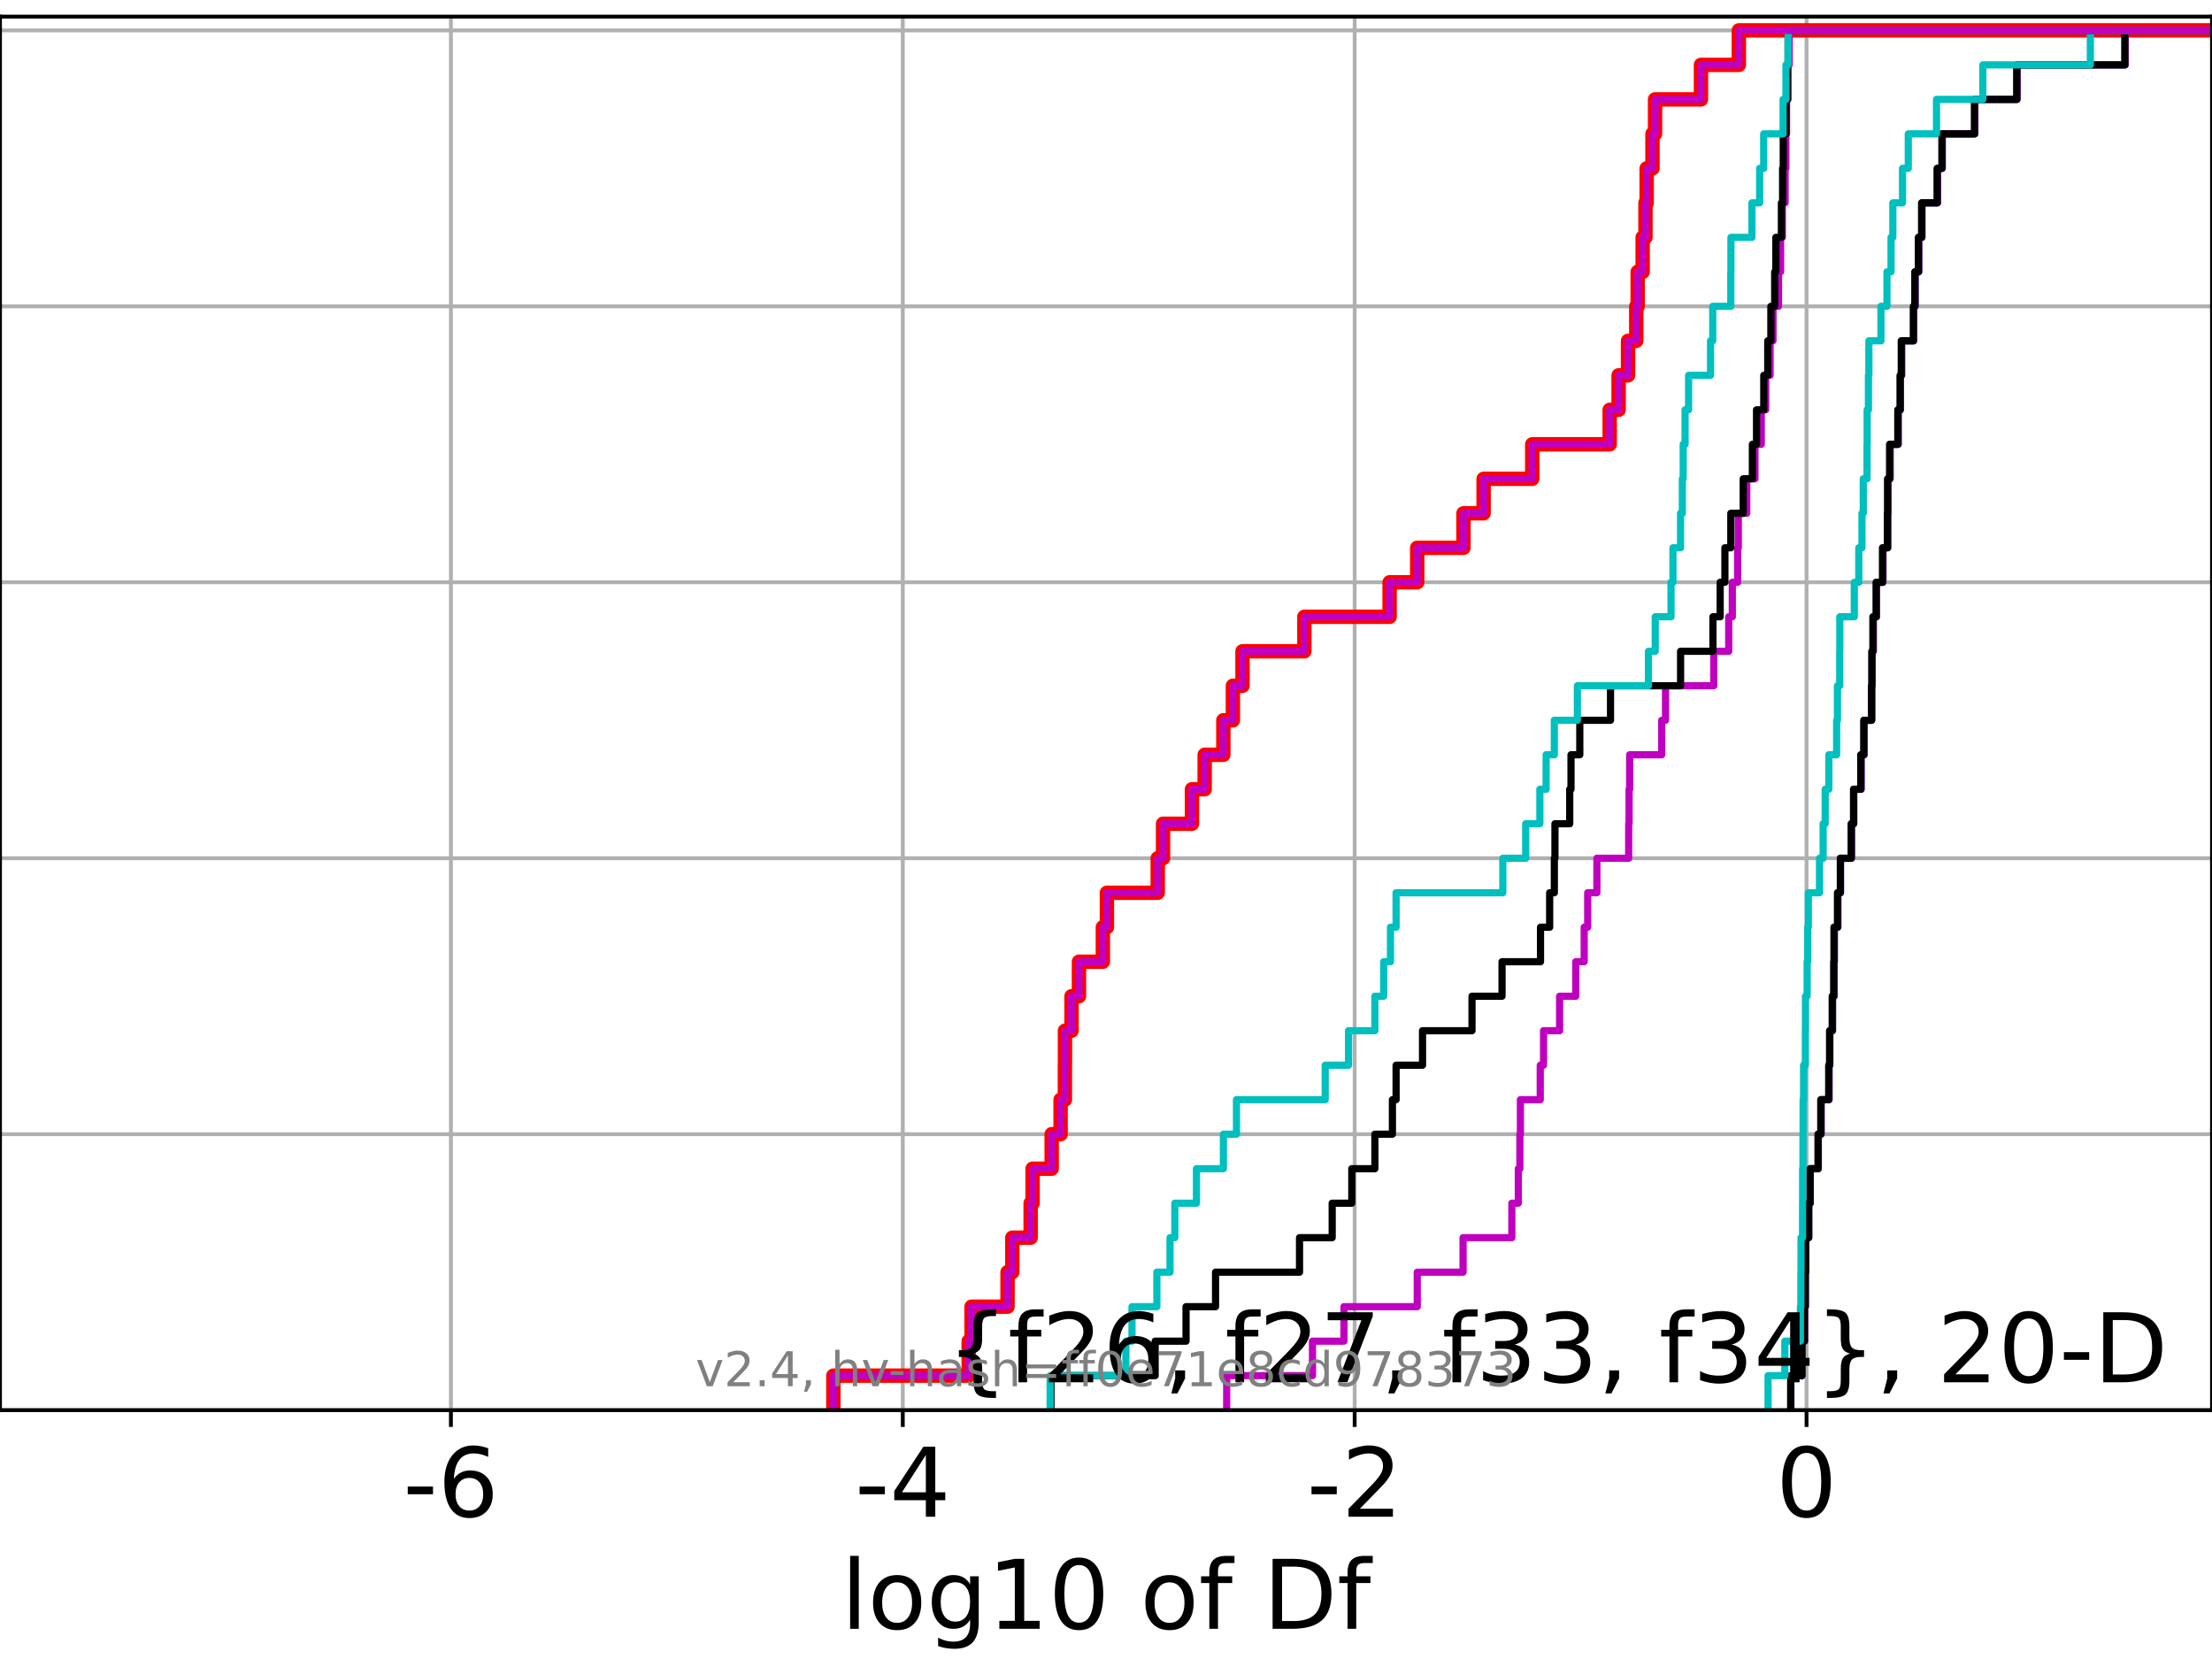 <?xml version="1.0" encoding="utf-8" standalone="no"?>
<!DOCTYPE svg PUBLIC "-//W3C//DTD SVG 1.1//EN"
  "http://www.w3.org/Graphics/SVG/1.1/DTD/svg11.dtd">
<!-- Created with matplotlib (https://matplotlib.org/) -->
<svg height="345.6pt" version="1.1" viewBox="0 0 460.8 345.6" width="460.8pt" xmlns="http://www.w3.org/2000/svg" xmlns:xlink="http://www.w3.org/1999/xlink">
 <defs>
  <style type="text/css">*{stroke-linecap:butt;stroke-linejoin:round;}</style>
 </defs>
 <g id="figure_1">
  <g id="patch_1">
   <path d="M 0 345.6 
L 460.8 345.6 
L 460.8 0 
L 0 0 
z
" style="fill:#ffffff;"/>
  </g>
  <g id="axes_1">
   <g id="patch_2">
    <path d="M 0 293.76 
L 460.8 293.76 
L 460.8 3.456 
L 0 3.456 
z
" style="fill:#ffffff;"/>
   </g>
   <g id="matplotlib.axis_1">
    <g id="xtick_1">
     <g id="line2d_1">
      <path clip-path="url(#p39ce629ccb)" d="M 93.932 293.76 
L 93.932 3.456 
" style="fill:none;stroke:#b0b0b0;stroke-linecap:square;stroke-width:0.8;"/>
     </g>
     <g id="line2d_2">
      <defs>
       <path d="M 0 0 
L 0 3.5 
" id="mcbd37dca28" style="stroke:#000000;stroke-width:0.8;"/>
      </defs>
      <g>
       <use style="stroke:#000000;stroke-width:0.8;" x="93.932" xlink:href="#mcbd37dca28" y="293.76"/>
      </g>
     </g>
     <g id="text_1">
      <!-- -6 -->
      <g transform="translate(83.962 315.957)scale(0.2 -0.2)">
       <defs>
        <path d="M 4.891 31.391 
L 31.203 31.391 
L 31.203 23.391 
L 4.891 23.391 
z
" id="DejaVuSans-45"/>
        <path d="M 33.016 40.375 
Q 26.375 40.375 22.484 35.828 
Q 18.609 31.297 18.609 23.391 
Q 18.609 15.531 22.484 10.953 
Q 26.375 6.391 33.016 6.391 
Q 39.656 6.391 43.531 10.953 
Q 47.406 15.531 47.406 23.391 
Q 47.406 31.297 43.531 35.828 
Q 39.656 40.375 33.016 40.375 
z
M 52.594 71.297 
L 52.594 62.312 
Q 48.875 64.062 45.094 64.984 
Q 41.312 65.922 37.594 65.922 
Q 27.828 65.922 22.672 59.328 
Q 17.531 52.734 16.797 39.406 
Q 19.672 43.656 24.016 45.922 
Q 28.375 48.188 33.594 48.188 
Q 44.578 48.188 50.953 41.516 
Q 57.328 34.859 57.328 23.391 
Q 57.328 12.156 50.688 5.359 
Q 44.047 -1.422 33.016 -1.422 
Q 20.359 -1.422 13.672 8.266 
Q 6.984 17.969 6.984 36.375 
Q 6.984 53.656 15.188 63.938 
Q 23.391 74.219 37.203 74.219 
Q 40.922 74.219 44.703 73.484 
Q 48.484 72.75 52.594 71.297 
z
" id="DejaVuSans-54"/>
       </defs>
       <use xlink:href="#DejaVuSans-45"/>
       <use x="36.084" xlink:href="#DejaVuSans-54"/>
      </g>
     </g>
    </g>
    <g id="xtick_2">
     <g id="line2d_3">
      <path clip-path="url(#p39ce629ccb)" d="M 188.067 293.76 
L 188.067 3.456 
" style="fill:none;stroke:#b0b0b0;stroke-linecap:square;stroke-width:0.8;"/>
     </g>
     <g id="line2d_4">
      <g>
       <use style="stroke:#000000;stroke-width:0.8;" x="188.067" xlink:href="#mcbd37dca28" y="293.76"/>
      </g>
     </g>
     <g id="text_2">
      <!-- -4 -->
      <g transform="translate(178.097 315.957)scale(0.2 -0.2)">
       <defs>
        <path d="M 37.797 64.312 
L 12.891 25.391 
L 37.797 25.391 
z
M 35.203 72.906 
L 47.609 72.906 
L 47.609 25.391 
L 58.016 25.391 
L 58.016 17.188 
L 47.609 17.188 
L 47.609 0 
L 37.797 0 
L 37.797 17.188 
L 4.891 17.188 
L 4.891 26.703 
z
" id="DejaVuSans-52"/>
       </defs>
       <use xlink:href="#DejaVuSans-45"/>
       <use x="36.084" xlink:href="#DejaVuSans-52"/>
      </g>
     </g>
    </g>
    <g id="xtick_3">
     <g id="line2d_5">
      <path clip-path="url(#p39ce629ccb)" d="M 282.202 293.76 
L 282.202 3.456 
" style="fill:none;stroke:#b0b0b0;stroke-linecap:square;stroke-width:0.8;"/>
     </g>
     <g id="line2d_6">
      <g>
       <use style="stroke:#000000;stroke-width:0.8;" x="282.202" xlink:href="#mcbd37dca28" y="293.76"/>
      </g>
     </g>
     <g id="text_3">
      <!-- -2 -->
      <g transform="translate(272.232 315.957)scale(0.2 -0.2)">
       <defs>
        <path d="M 19.188 8.297 
L 53.609 8.297 
L 53.609 0 
L 7.328 0 
L 7.328 8.297 
Q 12.938 14.109 22.625 23.891 
Q 32.328 33.688 34.812 36.531 
Q 39.547 41.844 41.422 45.531 
Q 43.312 49.219 43.312 52.781 
Q 43.312 58.594 39.234 62.25 
Q 35.156 65.922 28.609 65.922 
Q 23.969 65.922 18.812 64.312 
Q 13.672 62.703 7.812 59.422 
L 7.812 69.391 
Q 13.766 71.781 18.938 73 
Q 24.125 74.219 28.422 74.219 
Q 39.75 74.219 46.484 68.547 
Q 53.219 62.891 53.219 53.422 
Q 53.219 48.922 51.531 44.891 
Q 49.859 40.875 45.406 35.406 
Q 44.188 33.984 37.641 27.219 
Q 31.109 20.453 19.188 8.297 
z
" id="DejaVuSans-50"/>
       </defs>
       <use xlink:href="#DejaVuSans-45"/>
       <use x="36.084" xlink:href="#DejaVuSans-50"/>
      </g>
     </g>
    </g>
    <g id="xtick_4">
     <g id="line2d_7">
      <path clip-path="url(#p39ce629ccb)" d="M 376.338 293.76 
L 376.338 3.456 
" style="fill:none;stroke:#b0b0b0;stroke-linecap:square;stroke-width:0.8;"/>
     </g>
     <g id="line2d_8">
      <g>
       <use style="stroke:#000000;stroke-width:0.8;" x="376.338" xlink:href="#mcbd37dca28" y="293.76"/>
      </g>
     </g>
     <g id="text_4">
      <!-- 0 -->
      <g transform="translate(369.975 315.957)scale(0.2 -0.2)">
       <defs>
        <path d="M 31.781 66.406 
Q 24.172 66.406 20.328 58.906 
Q 16.5 51.422 16.5 36.375 
Q 16.5 21.391 20.328 13.891 
Q 24.172 6.391 31.781 6.391 
Q 39.453 6.391 43.281 13.891 
Q 47.125 21.391 47.125 36.375 
Q 47.125 51.422 43.281 58.906 
Q 39.453 66.406 31.781 66.406 
z
M 31.781 74.219 
Q 44.047 74.219 50.516 64.516 
Q 56.984 54.828 56.984 36.375 
Q 56.984 17.969 50.516 8.266 
Q 44.047 -1.422 31.781 -1.422 
Q 19.531 -1.422 13.062 8.266 
Q 6.594 17.969 6.594 36.375 
Q 6.594 54.828 13.062 64.516 
Q 19.531 74.219 31.781 74.219 
z
" id="DejaVuSans-48"/>
       </defs>
       <use xlink:href="#DejaVuSans-48"/>
      </g>
     </g>
    </g>
    <g id="text_5">
     <!-- log10 of Df -->
     <g transform="translate(175.214 339.313)scale(0.2 -0.2)">
      <defs>
       <path d="M 9.422 75.984 
L 18.406 75.984 
L 18.406 0 
L 9.422 0 
z
" id="DejaVuSans-108"/>
       <path d="M 30.609 48.391 
Q 23.391 48.391 19.188 42.75 
Q 14.984 37.109 14.984 27.297 
Q 14.984 17.484 19.156 11.844 
Q 23.344 6.203 30.609 6.203 
Q 37.797 6.203 41.984 11.859 
Q 46.188 17.531 46.188 27.297 
Q 46.188 37.016 41.984 42.703 
Q 37.797 48.391 30.609 48.391 
z
M 30.609 56 
Q 42.328 56 49.016 48.375 
Q 55.719 40.766 55.719 27.297 
Q 55.719 13.875 49.016 6.219 
Q 42.328 -1.422 30.609 -1.422 
Q 18.844 -1.422 12.172 6.219 
Q 5.516 13.875 5.516 27.297 
Q 5.516 40.766 12.172 48.375 
Q 18.844 56 30.609 56 
z
" id="DejaVuSans-111"/>
       <path d="M 45.406 27.984 
Q 45.406 37.75 41.375 43.109 
Q 37.359 48.484 30.078 48.484 
Q 22.859 48.484 18.828 43.109 
Q 14.797 37.75 14.797 27.984 
Q 14.797 18.266 18.828 12.891 
Q 22.859 7.516 30.078 7.516 
Q 37.359 7.516 41.375 12.891 
Q 45.406 18.266 45.406 27.984 
z
M 54.391 6.781 
Q 54.391 -7.172 48.188 -13.984 
Q 42 -20.797 29.203 -20.797 
Q 24.469 -20.797 20.266 -20.094 
Q 16.062 -19.391 12.109 -17.922 
L 12.109 -9.188 
Q 16.062 -11.328 19.922 -12.344 
Q 23.781 -13.375 27.781 -13.375 
Q 36.625 -13.375 41.016 -8.766 
Q 45.406 -4.156 45.406 5.172 
L 45.406 9.625 
Q 42.625 4.781 38.281 2.391 
Q 33.938 0 27.875 0 
Q 17.828 0 11.672 7.656 
Q 5.516 15.328 5.516 27.984 
Q 5.516 40.672 11.672 48.328 
Q 17.828 56 27.875 56 
Q 33.938 56 38.281 53.609 
Q 42.625 51.219 45.406 46.391 
L 45.406 54.688 
L 54.391 54.688 
z
" id="DejaVuSans-103"/>
       <path d="M 12.406 8.297 
L 28.516 8.297 
L 28.516 63.922 
L 10.984 60.406 
L 10.984 69.391 
L 28.422 72.906 
L 38.281 72.906 
L 38.281 8.297 
L 54.391 8.297 
L 54.391 0 
L 12.406 0 
z
" id="DejaVuSans-49"/>
       <path id="DejaVuSans-32"/>
       <path d="M 37.109 75.984 
L 37.109 68.5 
L 28.516 68.5 
Q 23.688 68.5 21.797 66.547 
Q 19.922 64.594 19.922 59.516 
L 19.922 54.688 
L 34.719 54.688 
L 34.719 47.703 
L 19.922 47.703 
L 19.922 0 
L 10.891 0 
L 10.891 47.703 
L 2.297 47.703 
L 2.297 54.688 
L 10.891 54.688 
L 10.891 58.5 
Q 10.891 67.625 15.141 71.797 
Q 19.391 75.984 28.609 75.984 
z
" id="DejaVuSans-102"/>
       <path d="M 19.672 64.797 
L 19.672 8.109 
L 31.594 8.109 
Q 46.688 8.109 53.688 14.938 
Q 60.688 21.781 60.688 36.531 
Q 60.688 51.172 53.688 57.984 
Q 46.688 64.797 31.594 64.797 
z
M 9.812 72.906 
L 30.078 72.906 
Q 51.266 72.906 61.172 64.094 
Q 71.094 55.281 71.094 36.531 
Q 71.094 17.672 61.125 8.828 
Q 51.172 0 30.078 0 
L 9.812 0 
z
" id="DejaVuSans-68"/>
      </defs>
      <use xlink:href="#DejaVuSans-108"/>
      <use x="27.783" xlink:href="#DejaVuSans-111"/>
      <use x="88.965" xlink:href="#DejaVuSans-103"/>
      <use x="152.441" xlink:href="#DejaVuSans-49"/>
      <use x="216.064" xlink:href="#DejaVuSans-48"/>
      <use x="279.688" xlink:href="#DejaVuSans-32"/>
      <use x="311.475" xlink:href="#DejaVuSans-111"/>
      <use x="372.656" xlink:href="#DejaVuSans-102"/>
      <use x="407.861" xlink:href="#DejaVuSans-32"/>
      <use x="439.648" xlink:href="#DejaVuSans-68"/>
      <use x="516.65" xlink:href="#DejaVuSans-102"/>
     </g>
    </g>
   </g>
   <g id="matplotlib.axis_2">
    <g id="ytick_1">
     <g id="line2d_9">
      <path clip-path="url(#p39ce629ccb)" d="M 0 293.76 
L 460.8 293.76 
" style="fill:none;stroke:#b0b0b0;stroke-linecap:square;stroke-width:0.8;"/>
     </g>
     <g id="line2d_10">
      <defs>
       <path d="M 0 0 
L -3.5 0 
" id="m588f775843" style="stroke:#000000;stroke-width:0.8;"/>
      </defs>
      <g>
       <use style="stroke:#000000;stroke-width:0.8;" x="0" xlink:href="#m588f775843" y="293.76"/>
      </g>
     </g>
    </g>
    <g id="ytick_2">
     <g id="line2d_11">
      <path clip-path="url(#p39ce629ccb)" d="M 0 236.274 
L 460.8 236.274 
" style="fill:none;stroke:#b0b0b0;stroke-linecap:square;stroke-width:0.8;"/>
     </g>
     <g id="line2d_12">
      <g>
       <use style="stroke:#000000;stroke-width:0.8;" x="0" xlink:href="#m588f775843" y="236.274"/>
      </g>
     </g>
    </g>
    <g id="ytick_3">
     <g id="line2d_13">
      <path clip-path="url(#p39ce629ccb)" d="M 0 178.788 
L 460.8 178.788 
" style="fill:none;stroke:#b0b0b0;stroke-linecap:square;stroke-width:0.8;"/>
     </g>
     <g id="line2d_14">
      <g>
       <use style="stroke:#000000;stroke-width:0.8;" x="0" xlink:href="#m588f775843" y="178.788"/>
      </g>
     </g>
    </g>
    <g id="ytick_4">
     <g id="line2d_15">
      <path clip-path="url(#p39ce629ccb)" d="M 0 121.302 
L 460.8 121.302 
" style="fill:none;stroke:#b0b0b0;stroke-linecap:square;stroke-width:0.8;"/>
     </g>
     <g id="line2d_16">
      <g>
       <use style="stroke:#000000;stroke-width:0.8;" x="0" xlink:href="#m588f775843" y="121.302"/>
      </g>
     </g>
    </g>
    <g id="ytick_5">
     <g id="line2d_17">
      <path clip-path="url(#p39ce629ccb)" d="M 0 63.816 
L 460.8 63.816 
" style="fill:none;stroke:#b0b0b0;stroke-linecap:square;stroke-width:0.8;"/>
     </g>
     <g id="line2d_18">
      <g>
       <use style="stroke:#000000;stroke-width:0.8;" x="0" xlink:href="#m588f775843" y="63.816"/>
      </g>
     </g>
    </g>
    <g id="ytick_6">
     <g id="line2d_19">
      <path clip-path="url(#p39ce629ccb)" d="M 0 6.33 
L 460.8 6.33 
" style="fill:none;stroke:#b0b0b0;stroke-linecap:square;stroke-width:0.8;"/>
     </g>
     <g id="line2d_20">
      <g>
       <use style="stroke:#000000;stroke-width:0.8;" x="0" xlink:href="#m588f775843" y="6.33"/>
      </g>
     </g>
    </g>
   </g>
   <g id="line2d_21">
    <path clip-path="url(#p39ce629ccb)" d="M 173.604 293.76 
L 173.604 286.574 
L 201.796 286.574 
L 201.796 279.389 
L 202.399 279.389 
L 202.399 272.203 
L 209.89 272.203 
L 209.89 265.017 
L 210.881 265.017 
L 210.881 257.831 
L 214.704 257.831 
L 214.704 250.646 
L 215.108 250.646 
L 215.108 243.46 
L 219.082 243.46 
L 219.082 236.274 
L 220.942 236.274 
L 220.942 229.088 
L 221.837 229.088 
L 221.837 221.903 
L 221.851 221.903 
L 221.851 214.717 
L 223.219 214.717 
L 223.219 207.531 
L 224.769 207.531 
L 224.769 200.345 
L 229.746 200.345 
L 229.746 193.16 
L 230.589 193.16 
L 230.589 185.974 
L 241.18 185.974 
L 241.18 178.788 
L 242.283 178.788 
L 242.283 171.602 
L 248.307 171.602 
L 248.307 164.417 
L 250.955 164.417 
L 250.955 157.231 
L 254.845 157.231 
L 254.845 150.045 
L 256.835 150.045 
L 256.835 142.859 
L 258.838 142.859 
L 258.838 135.674 
L 271.727 135.674 
L 271.727 128.488 
L 289.483 128.488 
L 289.483 121.302 
L 295.231 121.302 
L 295.231 114.116 
L 304.869 114.116 
L 304.869 106.931 
L 309.063 106.931 
L 309.063 99.745 
L 319.193 99.745 
L 319.193 92.559 
L 335.329 92.559 
L 335.329 85.373 
L 337.189 85.373 
L 337.189 78.188 
L 339.154 78.188 
L 339.154 71.002 
L 340.861 71.002 
L 340.861 63.816 
L 341.159 63.816 
L 341.159 56.63 
L 342.196 56.63 
L 342.196 49.445 
L 342.784 49.445 
L 342.784 42.259 
L 343.032 42.259 
L 343.032 35.073 
L 344.239 35.073 
L 344.239 27.888 
L 344.778 27.888 
L 344.778 20.702 
L 354.343 20.702 
L 354.343 13.516 
L 362.234 13.516 
L 362.234 6.33 
L 362.234 6.33 
L 362.234 6.33 
L 460.8 6.33 
" style="fill:none;stroke:#ff0000;stroke-linecap:square;stroke-width:3;"/>
   </g>
   <g id="line2d_22">
    <path clip-path="url(#p39ce629ccb)" d="M 373.069 293.76 
L 373.069 286.574 
L 375.378 286.574 
L 375.378 279.389 
L 375.927 279.389 
L 375.927 272.203 
L 376.074 272.203 
L 376.074 265.017 
L 376.167 265.017 
L 376.167 257.831 
L 376.781 257.831 
L 376.781 250.646 
L 377.102 250.646 
L 377.102 243.46 
L 378.781 243.46 
L 378.781 236.274 
L 379.38 236.274 
L 379.38 229.088 
L 381.024 229.088 
L 381.024 221.903 
L 381.185 221.903 
L 381.185 214.717 
L 381.753 214.717 
L 381.753 207.531 
L 382.098 207.531 
L 382.098 200.345 
L 382.129 200.345 
L 382.129 193.16 
L 382.86 193.16 
L 382.86 185.974 
L 383.405 185.974 
L 383.405 178.788 
L 385.686 178.788 
L 385.686 171.602 
L 386.17 171.602 
L 386.17 164.417 
L 387.71 164.417 
L 387.71 157.231 
L 388.348 157.231 
L 388.348 150.045 
L 389.897 150.045 
L 389.897 142.859 
L 389.988 142.859 
L 389.988 135.674 
L 390.24 135.674 
L 390.24 128.488 
L 390.921 128.488 
L 390.921 121.302 
L 392.253 121.302 
L 392.253 114.116 
L 393.255 114.116 
L 393.255 106.931 
L 393.32 106.931 
L 393.32 99.745 
L 393.745 99.745 
L 393.745 92.559 
L 395.442 92.559 
L 395.442 85.373 
L 395.903 85.373 
L 395.903 78.188 
L 396.143 78.188 
L 396.143 71.002 
L 398.665 71.002 
L 398.665 63.816 
L 398.952 63.816 
L 398.952 56.63 
L 399.711 56.63 
L 399.711 49.445 
L 400.382 49.445 
L 400.382 42.259 
L 403.622 42.259 
L 403.622 35.073 
L 404.609 35.073 
L 404.609 27.888 
L 411.399 27.888 
L 411.399 20.702 
L 420.202 20.702 
L 420.202 13.516 
L 442.718 13.516 
L 442.718 6.33 
L 442.718 6.33 
L 442.718 6.33 
L 460.8 6.33 
" style="fill:none;stroke:#00bfbf;stroke-linecap:square;stroke-width:1.5;"/>
   </g>
   <g id="line2d_23">
    <path clip-path="url(#p39ce629ccb)" d="M 373.069 293.76 
L 373.069 286.574 
L 375.378 286.574 
L 375.378 279.389 
L 375.927 279.389 
L 375.927 272.203 
L 376.074 272.203 
L 376.074 265.017 
L 376.167 265.017 
L 376.167 257.831 
L 376.781 257.831 
L 376.781 250.646 
L 377.102 250.646 
L 377.102 243.46 
L 378.781 243.46 
L 378.781 236.274 
L 379.38 236.274 
L 379.38 229.088 
L 381.024 229.088 
L 381.024 221.903 
L 381.185 221.903 
L 381.185 214.717 
L 381.753 214.717 
L 381.753 207.531 
L 382.098 207.531 
L 382.098 200.345 
L 382.129 200.345 
L 382.129 193.16 
L 382.86 193.16 
L 382.86 185.974 
L 383.405 185.974 
L 383.405 178.788 
L 385.686 178.788 
L 385.686 171.602 
L 386.17 171.602 
L 386.17 164.417 
L 387.71 164.417 
L 387.71 157.231 
L 388.348 157.231 
L 388.348 150.045 
L 389.897 150.045 
L 389.897 142.859 
L 389.988 142.859 
L 389.988 135.674 
L 390.24 135.674 
L 390.24 128.488 
L 390.921 128.488 
L 390.921 121.302 
L 392.253 121.302 
L 392.253 114.116 
L 393.255 114.116 
L 393.255 106.931 
L 393.32 106.931 
L 393.32 99.745 
L 393.745 99.745 
L 393.745 92.559 
L 395.442 92.559 
L 395.442 85.373 
L 395.903 85.373 
L 395.903 78.188 
L 396.143 78.188 
L 396.143 71.002 
L 398.665 71.002 
L 398.665 63.816 
L 398.952 63.816 
L 398.952 56.63 
L 399.711 56.63 
L 399.711 49.445 
L 400.382 49.445 
L 400.382 42.259 
L 403.622 42.259 
L 403.622 35.073 
L 404.609 35.073 
L 404.609 27.888 
L 411.399 27.888 
L 411.399 20.702 
L 420.202 20.702 
L 420.202 13.516 
L 442.718 13.516 
L 442.718 6.33 
L 442.718 6.33 
L 442.718 6.33 
L 460.8 6.33 
" style="fill:none;stroke:#bf00bf;stroke-linecap:square;stroke-width:1.5;"/>
   </g>
   <g id="line2d_24">
    <path clip-path="url(#p39ce629ccb)" d="M 373.036 293.76 
L 373.036 286.574 
L 375.376 286.574 
L 375.376 279.389 
L 375.892 279.389 
L 375.892 272.203 
L 376.068 272.203 
L 376.068 265.017 
L 376.16 265.017 
L 376.16 257.831 
L 376.779 257.831 
L 376.779 250.646 
L 377.096 250.646 
L 377.096 243.46 
L 378.73 243.46 
L 378.73 236.274 
L 379.299 236.274 
L 379.299 229.088 
L 380.95 229.088 
L 380.95 221.903 
L 381.138 221.903 
L 381.138 214.717 
L 381.68 214.717 
L 381.68 207.531 
L 381.992 207.531 
L 381.992 200.345 
L 382.049 200.345 
L 382.049 193.16 
L 382.781 193.16 
L 382.781 185.974 
L 383.376 185.974 
L 383.376 178.788 
L 385.649 178.788 
L 385.649 171.602 
L 386.128 171.602 
L 386.128 164.417 
L 387.629 164.417 
L 387.629 157.231 
L 388.256 157.231 
L 388.256 150.045 
L 389.887 150.045 
L 389.887 142.859 
L 389.95 142.859 
L 389.95 135.674 
L 390.157 135.674 
L 390.157 128.488 
L 390.837 128.488 
L 390.837 121.302 
L 392.159 121.302 
L 392.159 114.116 
L 393.185 114.116 
L 393.185 106.931 
L 393.22 106.931 
L 393.22 99.745 
L 393.637 99.745 
L 393.637 92.559 
L 395.347 92.559 
L 395.347 85.373 
L 395.829 85.373 
L 395.829 78.188 
L 396.067 78.188 
L 396.067 71.002 
L 398.594 71.002 
L 398.594 63.816 
L 398.901 63.816 
L 398.901 56.63 
L 399.646 56.63 
L 399.646 49.445 
L 400.303 49.445 
L 400.303 42.259 
L 403.546 42.259 
L 403.546 35.073 
L 404.533 35.073 
L 404.533 27.888 
L 411.314 27.888 
L 411.314 20.702 
L 420.125 20.702 
L 420.125 13.516 
L 442.644 13.516 
L 442.644 6.33 
L 442.644 6.33 
L 442.644 6.33 
L 460.8 6.33 
" style="fill:none;stroke:#000000;stroke-linecap:square;stroke-width:1.5;"/>
   </g>
   <g id="line2d_25">
    <path clip-path="url(#p39ce629ccb)" d="M 368.321 293.76 
L 368.321 286.574 
L 371.814 286.574 
L 371.814 279.389 
L 375.058 279.389 
L 375.058 272.203 
L 375.159 272.203 
L 375.159 265.017 
L 375.188 265.017 
L 375.188 257.831 
L 375.505 257.831 
L 375.505 250.646 
L 375.517 250.646 
L 375.517 243.46 
L 375.593 243.46 
L 375.593 236.274 
L 375.619 236.274 
L 375.619 229.088 
L 375.718 229.088 
L 375.718 221.903 
L 376.09 221.903 
L 376.09 214.717 
L 376.11 214.717 
L 376.11 207.531 
L 376.458 207.531 
L 376.458 200.345 
L 376.591 200.345 
L 376.591 193.16 
L 376.707 193.16 
L 376.707 185.974 
L 379.039 185.974 
L 379.039 178.788 
L 379.791 178.788 
L 379.791 171.602 
L 380.219 171.602 
L 380.219 164.417 
L 380.979 164.417 
L 380.979 157.231 
L 382.604 157.231 
L 382.604 150.045 
L 382.776 150.045 
L 382.776 142.859 
L 383.243 142.859 
L 383.243 135.674 
L 383.271 135.674 
L 383.271 128.488 
L 386.286 128.488 
L 386.286 121.302 
L 387.221 121.302 
L 387.221 114.116 
L 387.884 114.116 
L 387.884 106.931 
L 388.153 106.931 
L 388.153 99.745 
L 388.936 99.745 
L 388.936 92.559 
L 388.966 92.559 
L 388.966 85.373 
L 389.227 85.373 
L 389.227 78.188 
L 389.319 78.188 
L 389.319 71.002 
L 391.835 71.002 
L 391.835 63.816 
L 393.089 63.816 
L 393.089 56.63 
L 393.942 56.63 
L 393.942 49.445 
L 394.314 49.445 
L 394.314 42.259 
L 396.33 42.259 
L 396.33 35.073 
L 397.529 35.073 
L 397.529 27.888 
L 403.414 27.888 
L 403.414 20.702 
L 413.061 20.702 
L 413.061 13.516 
L 435.463 13.516 
L 435.463 6.33 
L 435.463 6.33 
L 435.463 6.33 
L 460.8 6.33 
" style="fill:none;stroke:#00bfbf;stroke-linecap:square;stroke-width:1.5;"/>
   </g>
   <g id="line2d_26">
    <path clip-path="url(#p39ce629ccb)" d="M 255.542 293.76 
L 255.542 286.574 
L 273.414 286.574 
L 273.414 279.389 
L 279.971 279.389 
L 279.971 272.203 
L 295.239 272.203 
L 295.239 265.017 
L 304.787 265.017 
L 304.787 257.831 
L 314.946 257.831 
L 314.946 250.646 
L 316.293 250.646 
L 316.293 243.46 
L 316.621 243.46 
L 316.621 236.274 
L 316.726 236.274 
L 316.726 229.088 
L 320.862 229.088 
L 320.862 221.903 
L 321.55 221.903 
L 321.55 214.717 
L 324.893 214.717 
L 324.893 207.531 
L 328.26 207.531 
L 328.26 200.345 
L 330.016 200.345 
L 330.016 193.16 
L 330.747 193.16 
L 330.747 185.974 
L 332.662 185.974 
L 332.662 178.788 
L 339.282 178.788 
L 339.282 171.602 
L 339.367 171.602 
L 339.367 164.417 
L 339.492 164.417 
L 339.492 157.231 
L 346.17 157.231 
L 346.17 150.045 
L 346.958 150.045 
L 346.958 142.859 
L 357.009 142.859 
L 357.009 135.674 
L 360.125 135.674 
L 360.125 128.488 
L 360.873 128.488 
L 360.873 121.302 
L 361.988 121.302 
L 361.988 114.116 
L 362.123 114.116 
L 362.123 106.931 
L 363.882 106.931 
L 363.882 99.745 
L 365.597 99.745 
L 365.597 92.559 
L 366.906 92.559 
L 366.906 85.373 
L 367.832 85.373 
L 367.832 78.188 
L 368.738 78.188 
L 368.738 71.002 
L 369.348 71.002 
L 369.348 63.816 
L 370.497 63.816 
L 370.497 56.63 
L 370.932 56.63 
L 370.932 49.445 
L 371.298 49.445 
L 371.298 42.259 
L 371.872 42.259 
L 371.872 35.073 
L 372.035 35.073 
L 372.035 27.888 
L 372.173 27.888 
L 372.173 20.702 
L 372.474 20.702 
L 372.474 13.516 
L 372.711 13.516 
L 372.711 6.33 
L 372.711 6.33 
L 372.711 6.33 
L 460.8 6.33 
" style="fill:none;stroke:#bf00bf;stroke-linecap:square;stroke-width:1.5;"/>
   </g>
   <g id="line2d_27">
    <path clip-path="url(#p39ce629ccb)" d="M 218.934 293.76 
L 218.934 286.574 
L 240.636 286.574 
L 240.636 279.389 
L 247.078 279.389 
L 247.078 272.203 
L 253.219 272.203 
L 253.219 265.017 
L 270.715 265.017 
L 270.715 257.831 
L 277.519 257.831 
L 277.519 250.646 
L 281.603 250.646 
L 281.603 243.46 
L 286.414 243.46 
L 286.414 236.274 
L 290.067 236.274 
L 290.067 229.088 
L 290.831 229.088 
L 290.831 221.903 
L 296.34 221.903 
L 296.34 214.717 
L 306.646 214.717 
L 306.646 207.531 
L 312.901 207.531 
L 312.901 200.345 
L 320.918 200.345 
L 320.918 193.16 
L 322.823 193.16 
L 322.823 185.974 
L 323.799 185.974 
L 323.799 178.788 
L 323.925 178.788 
L 323.925 171.602 
L 327.002 171.602 
L 327.002 164.417 
L 327.268 164.417 
L 327.268 157.231 
L 329.1 157.231 
L 329.1 150.045 
L 335.499 150.045 
L 335.499 142.859 
L 350.097 142.859 
L 350.097 135.674 
L 356.837 135.674 
L 356.837 128.488 
L 358.343 128.488 
L 358.343 121.302 
L 359.328 121.302 
L 359.328 114.116 
L 360.561 114.116 
L 360.561 106.931 
L 363.144 106.931 
L 363.144 99.745 
L 365.052 99.745 
L 365.052 92.559 
L 365.919 92.559 
L 365.919 85.373 
L 367.426 85.373 
L 367.426 78.188 
L 368.255 78.188 
L 368.255 71.002 
L 368.903 71.002 
L 368.903 63.816 
L 369.701 63.816 
L 369.701 56.63 
L 369.946 56.63 
L 369.946 49.445 
L 371.1 49.445 
L 371.1 42.259 
L 371.348 42.259 
L 371.348 35.073 
L 371.484 35.073 
L 371.484 27.888 
L 372.055 27.888 
L 372.055 20.702 
L 372.364 20.702 
L 372.364 13.516 
L 372.495 13.516 
L 372.495 6.33 
L 372.495 6.33 
L 372.495 6.33 
L 460.8 6.33 
" style="fill:none;stroke:#000000;stroke-linecap:square;stroke-width:1.5;"/>
   </g>
   <g id="line2d_28">
    <path clip-path="url(#p39ce629ccb)" d="M 218.762 293.76 
L 218.762 286.574 
L 234.541 286.574 
L 234.541 279.389 
L 235.816 279.389 
L 235.816 272.203 
L 240.996 272.203 
L 240.996 265.017 
L 243.738 265.017 
L 243.738 257.831 
L 244.739 257.831 
L 244.739 250.646 
L 249.243 250.646 
L 249.243 243.46 
L 254.857 243.46 
L 254.857 236.274 
L 257.582 236.274 
L 257.582 229.088 
L 276.062 229.088 
L 276.062 221.903 
L 280.926 221.903 
L 280.926 214.717 
L 286.409 214.717 
L 286.409 207.531 
L 288.248 207.531 
L 288.248 200.345 
L 289.66 200.345 
L 289.66 193.16 
L 290.831 193.16 
L 290.831 185.974 
L 313.067 185.974 
L 313.067 178.788 
L 317.831 178.788 
L 317.831 171.602 
L 320.784 171.602 
L 320.784 164.417 
L 322.089 164.417 
L 322.089 157.231 
L 323.793 157.231 
L 323.793 150.045 
L 328.6 150.045 
L 328.6 142.859 
L 343.401 142.859 
L 343.401 135.674 
L 344.814 135.674 
L 344.814 128.488 
L 348.105 128.488 
L 348.105 121.302 
L 348.511 121.302 
L 348.511 114.116 
L 350.09 114.116 
L 350.09 106.931 
L 350.465 106.931 
L 350.465 99.745 
L 350.641 99.745 
L 350.641 92.559 
L 351.028 92.559 
L 351.028 85.373 
L 351.765 85.373 
L 351.765 78.188 
L 356.335 78.188 
L 356.335 71.002 
L 356.797 71.002 
L 356.797 63.816 
L 360.559 63.816 
L 360.559 56.63 
L 360.59 56.63 
L 360.59 49.445 
L 364.962 49.445 
L 364.962 42.259 
L 366.567 42.259 
L 366.567 35.073 
L 367.404 35.073 
L 367.404 27.888 
L 371.45 27.888 
L 371.45 20.702 
L 372.055 20.702 
L 372.055 13.516 
L 372.495 13.516 
L 372.495 6.33 
L 372.495 6.33 
L 372.495 6.33 
L 460.8 6.33 
" style="fill:none;stroke:#00bfbf;stroke-linecap:square;stroke-width:1.5;"/>
   </g>
   <g id="line2d_29">
    <path clip-path="url(#p39ce629ccb)" d="M 173.604 293.76 
L 173.604 286.574 
L 201.796 286.574 
L 201.796 279.389 
L 202.399 279.389 
L 202.399 272.203 
L 209.89 272.203 
L 209.89 265.017 
L 210.881 265.017 
L 210.881 257.831 
L 214.704 257.831 
L 214.704 250.646 
L 215.108 250.646 
L 215.108 243.46 
L 219.082 243.46 
L 219.082 236.274 
L 220.942 236.274 
L 220.942 229.088 
L 221.837 229.088 
L 221.837 221.903 
L 221.851 221.903 
L 221.851 214.717 
L 223.219 214.717 
L 223.219 207.531 
L 224.769 207.531 
L 224.769 200.345 
L 229.746 200.345 
L 229.746 193.16 
L 230.589 193.16 
L 230.589 185.974 
L 241.18 185.974 
L 241.18 178.788 
L 242.283 178.788 
L 242.283 171.602 
L 248.307 171.602 
L 248.307 164.417 
L 250.955 164.417 
L 250.955 157.231 
L 254.845 157.231 
L 254.845 150.045 
L 256.835 150.045 
L 256.835 142.859 
L 258.838 142.859 
L 258.838 135.674 
L 271.727 135.674 
L 271.727 128.488 
L 289.483 128.488 
L 289.483 121.302 
L 295.231 121.302 
L 295.231 114.116 
L 304.869 114.116 
L 304.869 106.931 
L 309.063 106.931 
L 309.063 99.745 
L 319.193 99.745 
L 319.193 92.559 
L 335.329 92.559 
L 335.329 85.373 
L 337.189 85.373 
L 337.189 78.188 
L 339.154 78.188 
L 339.154 71.002 
L 340.861 71.002 
L 340.861 63.816 
L 341.159 63.816 
L 341.159 56.63 
L 342.196 56.63 
L 342.196 49.445 
L 342.784 49.445 
L 342.784 42.259 
L 343.032 42.259 
L 343.032 35.073 
L 344.239 35.073 
L 344.239 27.888 
L 344.778 27.888 
L 344.778 20.702 
L 354.343 20.702 
L 354.343 13.516 
L 362.234 13.516 
L 362.234 6.33 
L 362.234 6.33 
L 362.234 6.33 
L 460.8 6.33 
" style="fill:none;stroke:#bf00bf;stroke-linecap:square;stroke-width:1.5;"/>
   </g>
   <g id="patch_3">
    <path d="M 0 293.76 
L 0 3.456 
" style="fill:none;stroke:#000000;stroke-linecap:square;stroke-linejoin:miter;stroke-width:0.8;"/>
   </g>
   <g id="patch_4">
    <path d="M 460.8 293.76 
L 460.8 3.456 
" style="fill:none;stroke:#000000;stroke-linecap:square;stroke-linejoin:miter;stroke-width:0.8;"/>
   </g>
   <g id="patch_5">
    <path d="M -0 293.76 
L 460.8 293.76 
" style="fill:none;stroke:#000000;stroke-linecap:square;stroke-linejoin:miter;stroke-width:0.8;"/>
   </g>
   <g id="patch_6">
    <path d="M -0 3.456 
L 460.8 3.456 
" style="fill:none;stroke:#000000;stroke-linecap:square;stroke-linejoin:miter;stroke-width:0.8;"/>
   </g>
   <g id="text_6">
    <!-- {f26, f27, f33, f34}, 20-D -->
    <g transform="translate(197.256 287.954)scale(0.2 -0.2)">
     <defs>
      <path d="M 51.125 -9.281 
L 51.125 -16.312 
L 48.094 -16.312 
Q 35.938 -16.312 31.812 -12.688 
Q 27.688 -9.078 27.688 1.703 
L 27.688 13.375 
Q 27.688 20.75 25.047 23.578 
Q 22.406 26.422 15.484 26.422 
L 12.5 26.422 
L 12.5 33.406 
L 15.484 33.406 
Q 22.469 33.406 25.078 36.203 
Q 27.688 39.016 27.688 46.297 
L 27.688 58.016 
Q 27.688 68.797 31.812 72.391 
Q 35.938 75.984 48.094 75.984 
L 51.125 75.984 
L 51.125 69 
L 47.797 69 
Q 40.922 69 38.812 66.844 
Q 36.719 64.703 36.719 57.812 
L 36.719 45.703 
Q 36.719 38.031 34.5 34.562 
Q 32.281 31.109 26.906 29.891 
Q 32.328 28.562 34.516 25.094 
Q 36.719 21.625 36.719 14.016 
L 36.719 1.906 
Q 36.719 -4.984 38.812 -7.125 
Q 40.922 -9.281 47.797 -9.281 
z
" id="DejaVuSans-123"/>
      <path d="M 11.719 12.406 
L 22.016 12.406 
L 22.016 4 
L 14.016 -11.625 
L 7.719 -11.625 
L 11.719 4 
z
" id="DejaVuSans-44"/>
      <path d="M 8.203 72.906 
L 55.078 72.906 
L 55.078 68.703 
L 28.609 0 
L 18.312 0 
L 43.219 64.594 
L 8.203 64.594 
z
" id="DejaVuSans-55"/>
      <path d="M 40.578 39.312 
Q 47.656 37.797 51.625 33 
Q 55.609 28.219 55.609 21.188 
Q 55.609 10.406 48.188 4.484 
Q 40.766 -1.422 27.094 -1.422 
Q 22.516 -1.422 17.656 -0.516 
Q 12.797 0.391 7.625 2.203 
L 7.625 11.719 
Q 11.719 9.328 16.594 8.109 
Q 21.484 6.891 26.812 6.891 
Q 36.078 6.891 40.938 10.547 
Q 45.797 14.203 45.797 21.188 
Q 45.797 27.641 41.281 31.266 
Q 36.766 34.906 28.719 34.906 
L 20.219 34.906 
L 20.219 43.016 
L 29.109 43.016 
Q 36.375 43.016 40.234 45.922 
Q 44.094 48.828 44.094 54.297 
Q 44.094 59.906 40.109 62.906 
Q 36.141 65.922 28.719 65.922 
Q 24.656 65.922 20.016 65.031 
Q 15.375 64.156 9.812 62.312 
L 9.812 71.094 
Q 15.438 72.656 20.344 73.438 
Q 25.25 74.219 29.594 74.219 
Q 40.828 74.219 47.359 69.109 
Q 53.906 64.016 53.906 55.328 
Q 53.906 49.266 50.438 45.094 
Q 46.969 40.922 40.578 39.312 
z
" id="DejaVuSans-51"/>
      <path d="M 12.5 -9.281 
L 15.922 -9.281 
Q 22.75 -9.281 24.828 -7.172 
Q 26.906 -5.078 26.906 1.906 
L 26.906 14.016 
Q 26.906 21.625 29.094 25.094 
Q 31.297 28.562 36.719 29.891 
Q 31.297 31.109 29.094 34.562 
Q 26.906 38.031 26.906 45.703 
L 26.906 57.812 
Q 26.906 64.75 24.828 66.875 
Q 22.75 69 15.922 69 
L 12.5 69 
L 12.5 75.984 
L 15.578 75.984 
Q 27.734 75.984 31.812 72.391 
Q 35.891 68.797 35.891 58.016 
L 35.891 46.297 
Q 35.891 39.016 38.516 36.203 
Q 41.156 33.406 48.094 33.406 
L 51.125 33.406 
L 51.125 26.422 
L 48.094 26.422 
Q 41.156 26.422 38.516 23.578 
Q 35.891 20.75 35.891 13.375 
L 35.891 1.703 
Q 35.891 -9.078 31.812 -12.688 
Q 27.734 -16.312 15.578 -16.312 
L 12.5 -16.312 
z
" id="DejaVuSans-125"/>
     </defs>
     <use xlink:href="#DejaVuSans-123"/>
     <use x="63.623" xlink:href="#DejaVuSans-102"/>
     <use x="98.828" xlink:href="#DejaVuSans-50"/>
     <use x="162.451" xlink:href="#DejaVuSans-54"/>
     <use x="226.074" xlink:href="#DejaVuSans-44"/>
     <use x="257.861" xlink:href="#DejaVuSans-32"/>
     <use x="289.648" xlink:href="#DejaVuSans-102"/>
     <use x="324.854" xlink:href="#DejaVuSans-50"/>
     <use x="388.477" xlink:href="#DejaVuSans-55"/>
     <use x="452.1" xlink:href="#DejaVuSans-44"/>
     <use x="483.887" xlink:href="#DejaVuSans-32"/>
     <use x="515.674" xlink:href="#DejaVuSans-102"/>
     <use x="550.879" xlink:href="#DejaVuSans-51"/>
     <use x="614.502" xlink:href="#DejaVuSans-51"/>
     <use x="678.125" xlink:href="#DejaVuSans-44"/>
     <use x="709.912" xlink:href="#DejaVuSans-32"/>
     <use x="741.699" xlink:href="#DejaVuSans-102"/>
     <use x="776.904" xlink:href="#DejaVuSans-51"/>
     <use x="840.527" xlink:href="#DejaVuSans-52"/>
     <use x="904.15" xlink:href="#DejaVuSans-125"/>
     <use x="967.773" xlink:href="#DejaVuSans-44"/>
     <use x="999.561" xlink:href="#DejaVuSans-32"/>
     <use x="1031.348" xlink:href="#DejaVuSans-50"/>
     <use x="1094.971" xlink:href="#DejaVuSans-48"/>
     <use x="1158.594" xlink:href="#DejaVuSans-45"/>
     <use x="1194.678" xlink:href="#DejaVuSans-68"/>
    </g>
   </g>
   <g id="text_7">
    <!-- v2.4, hv-hash=ff0e71e8cd978373 -->
    <g style="fill:#808080;" transform="translate(144.905 288.777)scale(0.1 -0.1)">
     <defs>
      <path d="M 2.984 54.688 
L 12.5 54.688 
L 29.594 8.797 
L 46.688 54.688 
L 56.203 54.688 
L 35.688 0 
L 23.484 0 
z
" id="DejaVuSans-118"/>
      <path d="M 10.688 12.406 
L 21 12.406 
L 21 0 
L 10.688 0 
z
" id="DejaVuSans-46"/>
      <path d="M 54.891 33.016 
L 54.891 0 
L 45.906 0 
L 45.906 32.719 
Q 45.906 40.484 42.875 44.328 
Q 39.844 48.188 33.797 48.188 
Q 26.516 48.188 22.312 43.547 
Q 18.109 38.922 18.109 30.906 
L 18.109 0 
L 9.078 0 
L 9.078 75.984 
L 18.109 75.984 
L 18.109 46.188 
Q 21.344 51.125 25.703 53.562 
Q 30.078 56 35.797 56 
Q 45.219 56 50.047 50.172 
Q 54.891 44.344 54.891 33.016 
z
" id="DejaVuSans-104"/>
      <path d="M 34.281 27.484 
Q 23.391 27.484 19.188 25 
Q 14.984 22.516 14.984 16.5 
Q 14.984 11.719 18.141 8.906 
Q 21.297 6.109 26.703 6.109 
Q 34.188 6.109 38.703 11.406 
Q 43.219 16.703 43.219 25.484 
L 43.219 27.484 
z
M 52.203 31.203 
L 52.203 0 
L 43.219 0 
L 43.219 8.297 
Q 40.141 3.328 35.547 0.953 
Q 30.953 -1.422 24.312 -1.422 
Q 15.922 -1.422 10.953 3.297 
Q 6 8.016 6 15.922 
Q 6 25.141 12.172 29.828 
Q 18.359 34.516 30.609 34.516 
L 43.219 34.516 
L 43.219 35.406 
Q 43.219 41.609 39.141 45 
Q 35.062 48.391 27.688 48.391 
Q 23 48.391 18.547 47.266 
Q 14.109 46.141 10.016 43.891 
L 10.016 52.203 
Q 14.938 54.109 19.578 55.047 
Q 24.219 56 28.609 56 
Q 40.484 56 46.344 49.844 
Q 52.203 43.703 52.203 31.203 
z
" id="DejaVuSans-97"/>
      <path d="M 44.281 53.078 
L 44.281 44.578 
Q 40.484 46.531 36.375 47.5 
Q 32.281 48.484 27.875 48.484 
Q 21.188 48.484 17.844 46.438 
Q 14.5 44.391 14.5 40.281 
Q 14.5 37.156 16.891 35.375 
Q 19.281 33.594 26.516 31.984 
L 29.594 31.297 
Q 39.156 29.25 43.188 25.516 
Q 47.219 21.781 47.219 15.094 
Q 47.219 7.469 41.188 3.016 
Q 35.156 -1.422 24.609 -1.422 
Q 20.219 -1.422 15.453 -0.562 
Q 10.688 0.297 5.422 2 
L 5.422 11.281 
Q 10.406 8.688 15.234 7.391 
Q 20.062 6.109 24.812 6.109 
Q 31.156 6.109 34.562 8.281 
Q 37.984 10.453 37.984 14.406 
Q 37.984 18.062 35.516 20.016 
Q 33.062 21.969 24.703 23.781 
L 21.578 24.516 
Q 13.234 26.266 9.516 29.906 
Q 5.812 33.547 5.812 39.891 
Q 5.812 47.609 11.281 51.797 
Q 16.75 56 26.812 56 
Q 31.781 56 36.172 55.266 
Q 40.578 54.547 44.281 53.078 
z
" id="DejaVuSans-115"/>
      <path d="M 10.594 45.406 
L 73.188 45.406 
L 73.188 37.203 
L 10.594 37.203 
z
M 10.594 25.484 
L 73.188 25.484 
L 73.188 17.188 
L 10.594 17.188 
z
" id="DejaVuSans-61"/>
      <path d="M 56.203 29.594 
L 56.203 25.203 
L 14.891 25.203 
Q 15.484 15.922 20.484 11.062 
Q 25.484 6.203 34.422 6.203 
Q 39.594 6.203 44.453 7.469 
Q 49.312 8.734 54.109 11.281 
L 54.109 2.781 
Q 49.266 0.734 44.188 -0.344 
Q 39.109 -1.422 33.891 -1.422 
Q 20.797 -1.422 13.156 6.188 
Q 5.516 13.812 5.516 26.812 
Q 5.516 40.234 12.766 48.109 
Q 20.016 56 32.328 56 
Q 43.359 56 49.781 48.891 
Q 56.203 41.797 56.203 29.594 
z
M 47.219 32.234 
Q 47.125 39.594 43.094 43.984 
Q 39.062 48.391 32.422 48.391 
Q 24.906 48.391 20.391 44.141 
Q 15.875 39.891 15.188 32.172 
z
" id="DejaVuSans-101"/>
      <path d="M 31.781 34.625 
Q 24.75 34.625 20.719 30.859 
Q 16.703 27.094 16.703 20.516 
Q 16.703 13.922 20.719 10.156 
Q 24.75 6.391 31.781 6.391 
Q 38.812 6.391 42.859 10.172 
Q 46.922 13.969 46.922 20.516 
Q 46.922 27.094 42.891 30.859 
Q 38.875 34.625 31.781 34.625 
z
M 21.922 38.812 
Q 15.578 40.375 12.031 44.719 
Q 8.5 49.078 8.5 55.328 
Q 8.5 64.062 14.719 69.141 
Q 20.953 74.219 31.781 74.219 
Q 42.672 74.219 48.875 69.141 
Q 55.078 64.062 55.078 55.328 
Q 55.078 49.078 51.531 44.719 
Q 48 40.375 41.703 38.812 
Q 48.828 37.156 52.797 32.312 
Q 56.781 27.484 56.781 20.516 
Q 56.781 9.906 50.312 4.234 
Q 43.844 -1.422 31.781 -1.422 
Q 19.734 -1.422 13.25 4.234 
Q 6.781 9.906 6.781 20.516 
Q 6.781 27.484 10.781 32.312 
Q 14.797 37.156 21.922 38.812 
z
M 18.312 54.391 
Q 18.312 48.734 21.844 45.562 
Q 25.391 42.391 31.781 42.391 
Q 38.141 42.391 41.719 45.562 
Q 45.312 48.734 45.312 54.391 
Q 45.312 60.062 41.719 63.234 
Q 38.141 66.406 31.781 66.406 
Q 25.391 66.406 21.844 63.234 
Q 18.312 60.062 18.312 54.391 
z
" id="DejaVuSans-56"/>
      <path d="M 48.781 52.594 
L 48.781 44.188 
Q 44.969 46.297 41.141 47.344 
Q 37.312 48.391 33.406 48.391 
Q 24.656 48.391 19.812 42.844 
Q 14.984 37.312 14.984 27.297 
Q 14.984 17.281 19.812 11.734 
Q 24.656 6.203 33.406 6.203 
Q 37.312 6.203 41.141 7.25 
Q 44.969 8.297 48.781 10.406 
L 48.781 2.094 
Q 45.016 0.344 40.984 -0.531 
Q 36.969 -1.422 32.422 -1.422 
Q 20.062 -1.422 12.781 6.344 
Q 5.516 14.109 5.516 27.297 
Q 5.516 40.672 12.859 48.328 
Q 20.219 56 33.016 56 
Q 37.156 56 41.109 55.141 
Q 45.062 54.297 48.781 52.594 
z
" id="DejaVuSans-99"/>
      <path d="M 45.406 46.391 
L 45.406 75.984 
L 54.391 75.984 
L 54.391 0 
L 45.406 0 
L 45.406 8.203 
Q 42.578 3.328 38.25 0.953 
Q 33.938 -1.422 27.875 -1.422 
Q 17.969 -1.422 11.734 6.484 
Q 5.516 14.406 5.516 27.297 
Q 5.516 40.188 11.734 48.094 
Q 17.969 56 27.875 56 
Q 33.938 56 38.25 53.625 
Q 42.578 51.266 45.406 46.391 
z
M 14.797 27.297 
Q 14.797 17.391 18.875 11.75 
Q 22.953 6.109 30.078 6.109 
Q 37.203 6.109 41.297 11.75 
Q 45.406 17.391 45.406 27.297 
Q 45.406 37.203 41.297 42.844 
Q 37.203 48.484 30.078 48.484 
Q 22.953 48.484 18.875 42.844 
Q 14.797 37.203 14.797 27.297 
z
" id="DejaVuSans-100"/>
      <path d="M 10.984 1.516 
L 10.984 10.5 
Q 14.703 8.734 18.5 7.812 
Q 22.312 6.891 25.984 6.891 
Q 35.75 6.891 40.891 13.453 
Q 46.047 20.016 46.781 33.406 
Q 43.953 29.203 39.594 26.953 
Q 35.25 24.703 29.984 24.703 
Q 19.047 24.703 12.672 31.312 
Q 6.297 37.938 6.297 49.422 
Q 6.297 60.641 12.938 67.422 
Q 19.578 74.219 30.609 74.219 
Q 43.266 74.219 49.922 64.516 
Q 56.594 54.828 56.594 36.375 
Q 56.594 19.141 48.406 8.859 
Q 40.234 -1.422 26.422 -1.422 
Q 22.703 -1.422 18.891 -0.688 
Q 15.094 0.047 10.984 1.516 
z
M 30.609 32.422 
Q 37.25 32.422 41.125 36.953 
Q 45.016 41.5 45.016 49.422 
Q 45.016 57.281 41.125 61.844 
Q 37.25 66.406 30.609 66.406 
Q 23.969 66.406 20.094 61.844 
Q 16.219 57.281 16.219 49.422 
Q 16.219 41.5 20.094 36.953 
Q 23.969 32.422 30.609 32.422 
z
" id="DejaVuSans-57"/>
     </defs>
     <use xlink:href="#DejaVuSans-118"/>
     <use x="59.18" xlink:href="#DejaVuSans-50"/>
     <use x="122.803" xlink:href="#DejaVuSans-46"/>
     <use x="154.59" xlink:href="#DejaVuSans-52"/>
     <use x="218.213" xlink:href="#DejaVuSans-44"/>
     <use x="250" xlink:href="#DejaVuSans-32"/>
     <use x="281.787" xlink:href="#DejaVuSans-104"/>
     <use x="345.166" xlink:href="#DejaVuSans-118"/>
     <use x="401.721" xlink:href="#DejaVuSans-45"/>
     <use x="437.805" xlink:href="#DejaVuSans-104"/>
     <use x="501.184" xlink:href="#DejaVuSans-97"/>
     <use x="562.463" xlink:href="#DejaVuSans-115"/>
     <use x="614.562" xlink:href="#DejaVuSans-104"/>
     <use x="677.941" xlink:href="#DejaVuSans-61"/>
     <use x="761.73" xlink:href="#DejaVuSans-102"/>
     <use x="796.936" xlink:href="#DejaVuSans-102"/>
     <use x="832.141" xlink:href="#DejaVuSans-48"/>
     <use x="895.764" xlink:href="#DejaVuSans-101"/>
     <use x="957.287" xlink:href="#DejaVuSans-55"/>
     <use x="1020.91" xlink:href="#DejaVuSans-49"/>
     <use x="1084.533" xlink:href="#DejaVuSans-101"/>
     <use x="1146.057" xlink:href="#DejaVuSans-56"/>
     <use x="1209.68" xlink:href="#DejaVuSans-99"/>
     <use x="1264.66" xlink:href="#DejaVuSans-100"/>
     <use x="1328.137" xlink:href="#DejaVuSans-57"/>
     <use x="1391.76" xlink:href="#DejaVuSans-55"/>
     <use x="1455.383" xlink:href="#DejaVuSans-56"/>
     <use x="1519.006" xlink:href="#DejaVuSans-51"/>
     <use x="1582.629" xlink:href="#DejaVuSans-55"/>
     <use x="1646.252" xlink:href="#DejaVuSans-51"/>
    </g>
   </g>
  </g>
 </g>
 <defs>
  <clipPath id="p39ce629ccb">
   <rect height="290.304" width="460.8" x="0" y="3.456"/>
  </clipPath>
 </defs>
</svg>
